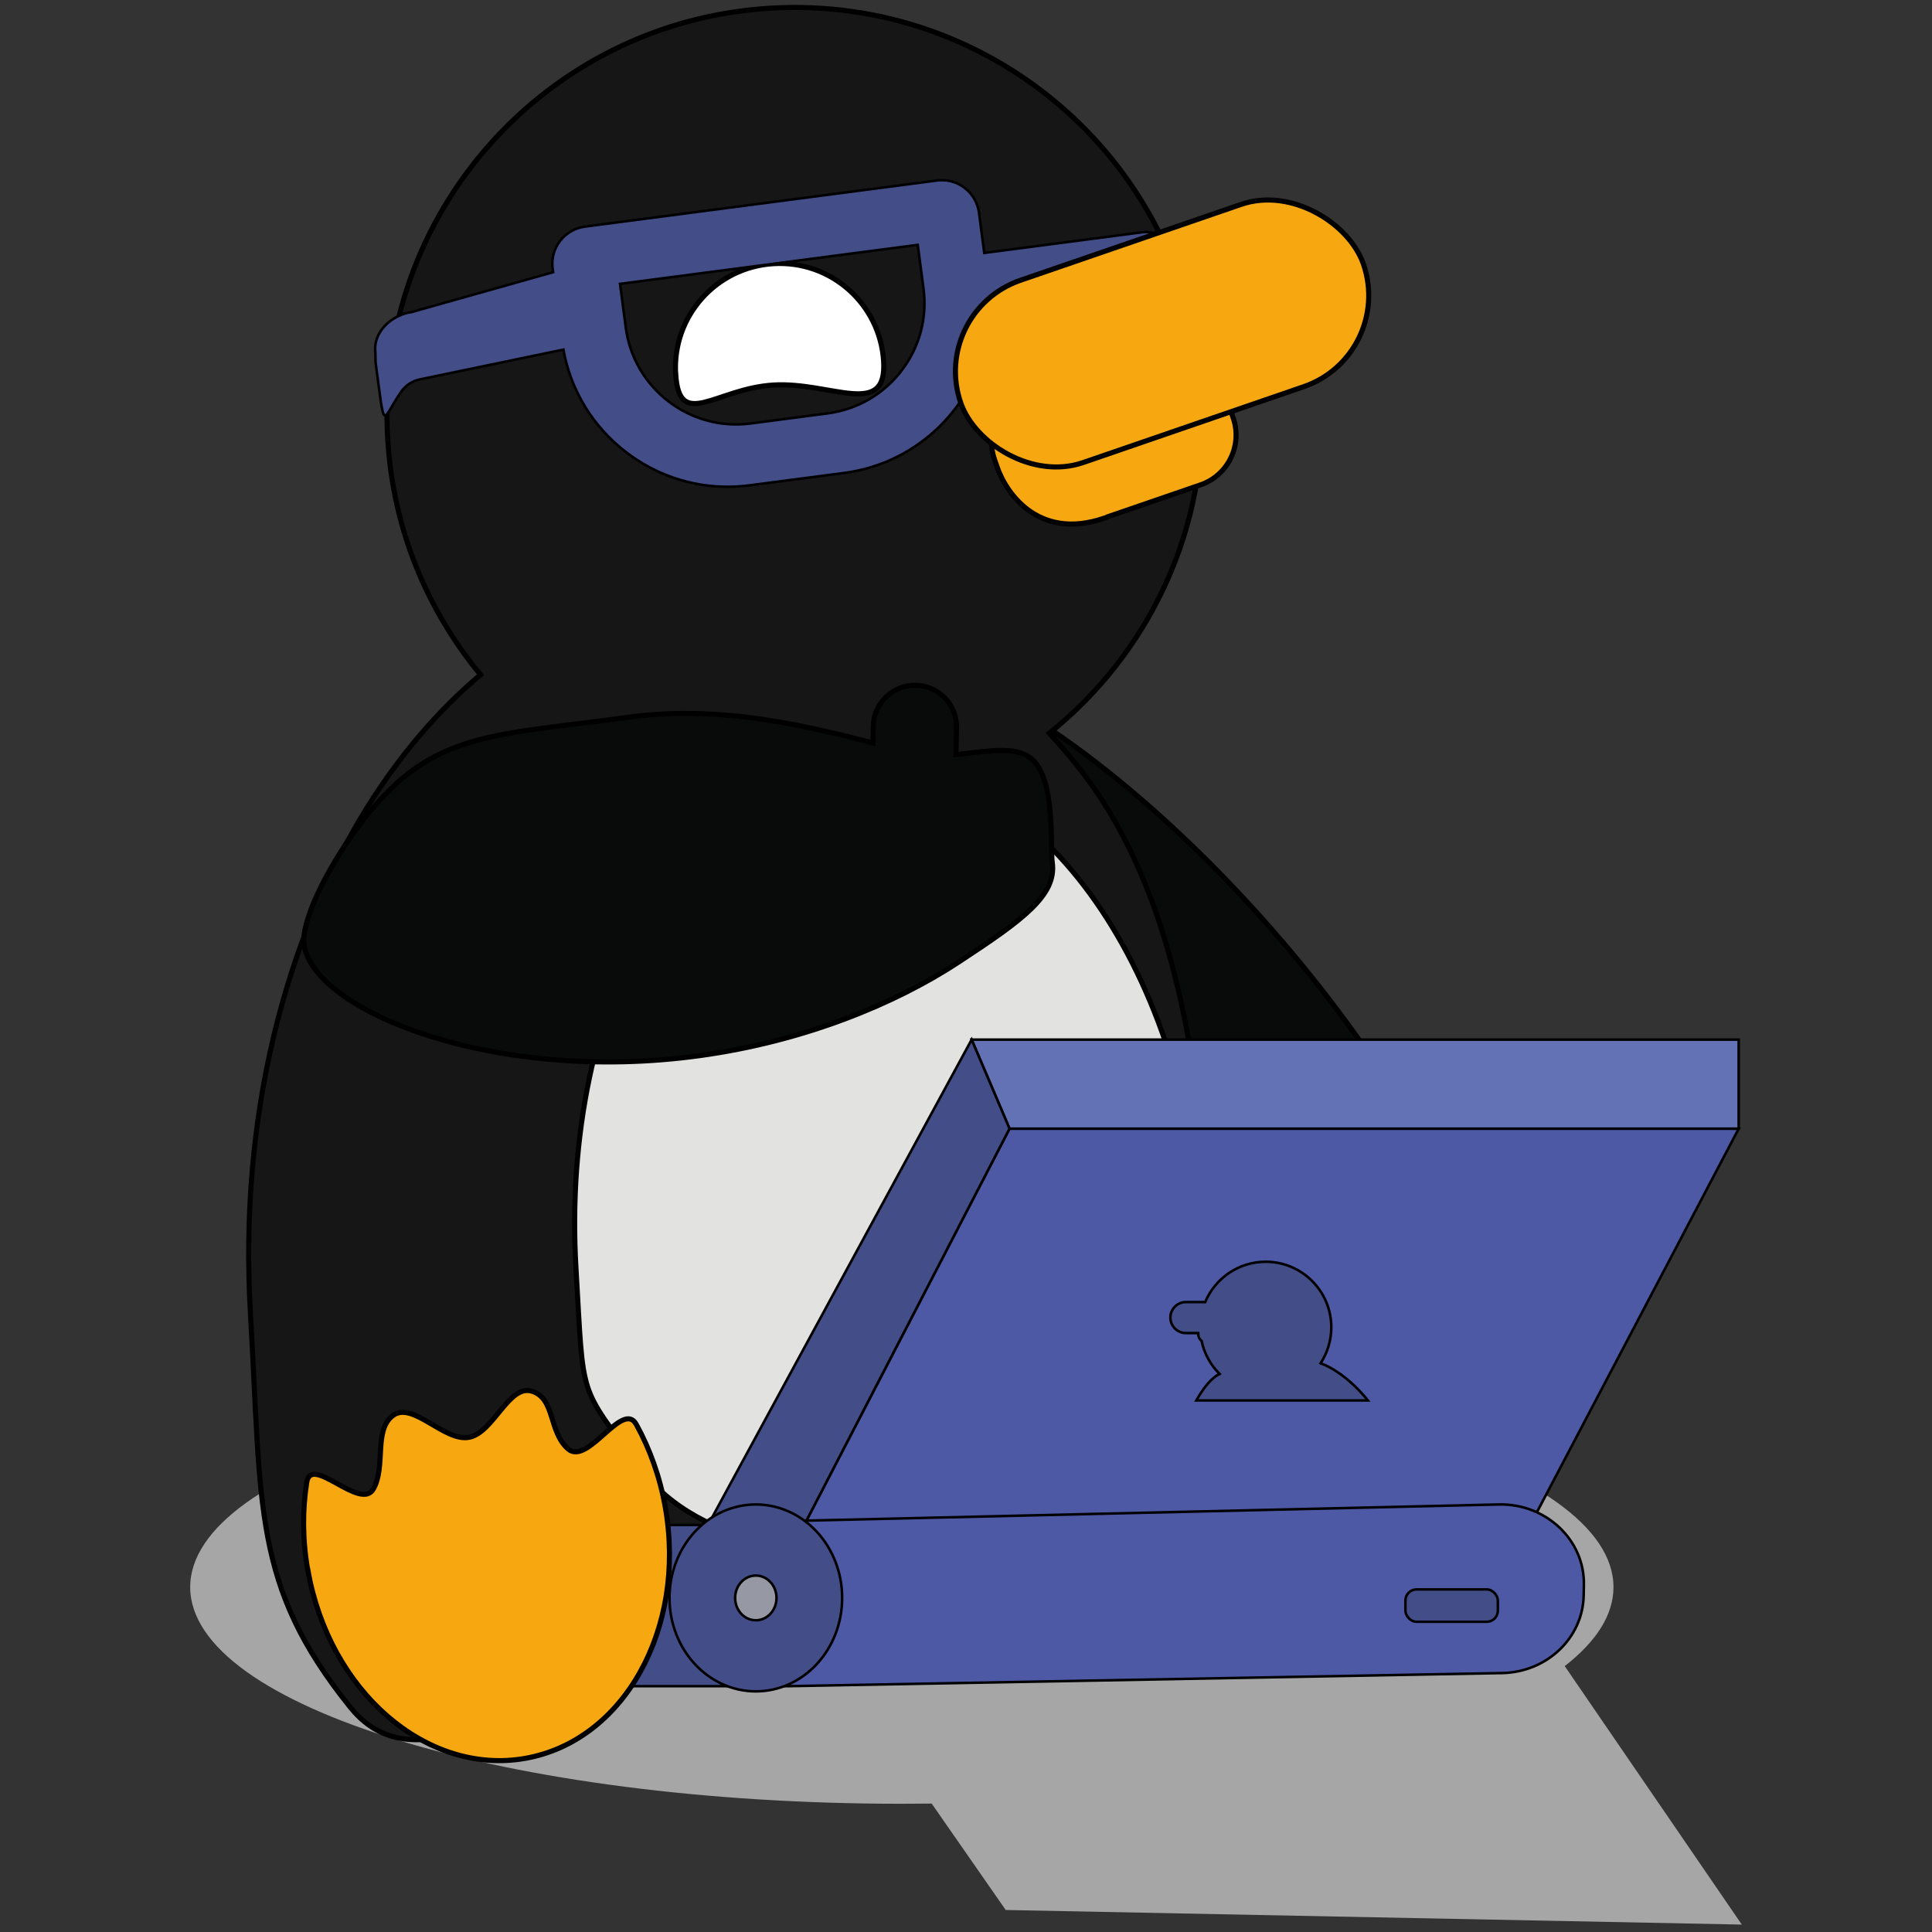 <?xml version="1.0" encoding="UTF-8"?>
<svg id="Penguin_2" data-name="Penguin 2" xmlns="http://www.w3.org/2000/svg" viewBox="0 0 380 380">
  <rect x="0" y="0" width="380" height="380" fill="#333333" stroke="none"/>
  <defs>
    <style>
      .cls-1 {
        fill: #161616;
      }

      .cls-1, .cls-2, .cls-3, .cls-4, .cls-5, .cls-6, .cls-7, .cls-8, .cls-9 {
        stroke: #000;
        stroke-miterlimit: 10;
      }

      .cls-2 {
        fill: #fff;
      }

      .cls-3 {
        fill: #4d59a4;
      }

      .cls-3, .cls-6, .cls-8, .cls-9 {
        stroke-width: .5px;
      }

      .cls-4 {
        fill: #090a0a;
      }

      .cls-5 {
        fill: #e2e2e1;
      }

      .cls-6 {
        fill: #9698a3;
      }

      .cls-7 {
        fill: #f7a810;
      }

      .cls-8 {
        fill: #6272b5;
      }

      .cls-10 {
        fill: #c4c4c4;
        opacity: .79;
        stroke-width: 0px;
      }

      .cls-9 {
        fill: #434e89;
      }
    </style>
  </defs>
  <path class="cls-10" d="M342.59,378.54l-34.83-50.84c6.19-4.81,9.59-10.05,9.59-15.53,0-23.53-62.67-42.61-139.97-42.61s-139.97,19.08-139.97,42.61,62.67,42.61,139.97,42.61c1.97,0,3.92-.02,5.87-.04l14.56,20.93,144.78,2.87Z"/>
  <g>
    <g id="Body">
      <ellipse class="cls-4" cx="224.94" cy="206.38" rx="34.49" ry="98.18" transform="translate(-80.22 198.04) rotate(-40.97)"/>
      <path class="cls-1" d="M49.26,258.3c-2.27-38.24,6.71-73.52,23.06-99.64,6.36-10.16,13.83-18.92,22.19-25.95-10.49-12.67-17.2-28.65-18.25-46.32C73.63,42.19,107.34,4.23,151.54,1.61c44.2-2.63,82.16,31.08,84.78,75.28,1.6,26.97-10.34,51.61-29.93,67.32,1.82,1.98,3.6,4.04,5.32,6.18,19.33,24,24.49,58.78,26.76,97.02,2.27,38.24,6.45,23.94-9.9,50.06-16.35,26.12-45.3,7.8-72.52,9.42-27.22,1.62-67.82,52.91-87.15,28.91-19.33-24-17.38-39.24-19.65-77.49Z"/>
      <path class="cls-5" d="M113.29,249.5c1.57,26.37.3,22.44,12.47,39.06,12.17,16.62,37.76,17.76,54.76,16.75,17-1.01,31.75,23.41,41.86,5.47,10.11-17.94,15.58-42.23,14.02-68.6-1.57-26.37-9.87-49.83-22.04-66.45-12.17-16.62-28.19-26.39-45.19-25.38-17,1.01-31.75,12.61-41.86,30.55-10.11,17.94-15.58,42.23-14.02,68.6Z"/>
      <path class="cls-2" d="M132.89,73.53c-.67-11.29,7.94-20.99,19.24-21.67s20.99,7.94,21.67,19.24c.67,11.29-10.39,3.96-21.68,4.63-11.29.67-18.55,9.1-19.22-2.2Z"/>
    </g>
    <path class="cls-4" d="M202.85,149.22c-3.18-2.68-8.97-1.38-14.84-.8l.13-5.24c.11-4.52-3.46-8.28-7.98-8.39s-8.28,3.46-8.39,7.98l-.08,3.36c-5.9-1.53-12.15-3.06-18.66-4.16-9.39-1.59-19.32-2.3-29.51-.89s-18.21,2.11-25.02,3.45c-6.81,1.34-12.41,3.31-17.74,7.26-5.33,3.95-10.8,10.82-14.82,17.52-4.02,6.7-6.59,13.22-6.14,16.47.45,3.25,3,6.59,7.21,9.68,4.21,3.1,10.08,5.95,17.16,8.22,7.09,2.27,15.39,3.96,24.47,4.73,9.08.77,18.94.62,29.13-.8,10.19-1.41,19.75-3.95,28.33-7.16,8.58-3.21,16.18-7.1,22.45-11.22,6.27-4.12,11.1-7.39,14.25-10.45,3.15-3.06,4.62-5.9,4.17-9.14-.45-3.25.7-16.36-4.1-20.4Z"/>
    <path class="cls-9" d="M231.62,54.52l-.51-3.9c-.41-3.14-3.29-5.35-6.42-4.94l-31.1,4.07-1.03-7.9c-.25-1.95-1.26-3.69-2.82-4.89-1.56-1.2-3.49-1.72-5.45-1.46l-69.24,9.07c-1.95.26-3.69,1.26-4.89,2.82-1.2,1.56-1.72,3.49-1.46,5.45l.09.7-27.79,7.83c-3.7.48-7.71,3.76-7.16,7.98l.02,1.5c0,.24.02.48.05.72,1.87,13.89,1.03,11.24,4.97,5.51.86-1.25,2.18-2.14,3.67-2.45l28.26-5.87c1.46,8.04,5.79,15.15,12.31,20.16,5.81,4.46,12.77,6.82,19.97,6.82,1.44,0,2.89-.09,4.34-.28l18.62-2.44c14.9-1.95,26.17-13.65,28.26-27.84l32.34-4.24c3.14-.41,5.35-3.29,4.94-6.42ZM177.29,72.94c-3.56,4.64-8.72,7.61-14.52,8.37l-15.14,1.98c-11.96,1.57-22.98-6.9-24.55-18.86l-1.13-8.6,58.56-7.67,1.13,8.6c.76,5.8-.78,11.55-4.35,16.18Z"/>
    <g>
      <path class="cls-7" d="M218.49,101.43l17.63-6.06c5.42-1.86,8.3-7.76,6.43-13.18l-.52-1.5c-1.86-5.42-6.99-6.09-13.68-5.77l-26.32,2.24c-5.42,1.86-8.3,7.76-6.43,13.18l.52,1.5c1.86,5.42,8.64,15.1,22.37,9.59Z"/>
      <rect class="cls-7" x="186.69" y="46.64" width="83.77" height="37.91" rx="18.95" ry="18.95" transform="translate(466.05 53.28) rotate(161.02)"/>
    </g>
    <g>
      <polygon class="cls-3" points="341.98 221.99 198.56 221.99 157.29 301.64 302.07 297.85 341.98 221.99"/>
      <polygon class="cls-8" points="341.98 221.99 198.56 221.99 191.11 204.48 341.98 204.48 341.98 221.99"/>
      <polygon class="cls-9" points="157.29 301.64 138.34 301.64 191.11 204.48 198.56 221.99 157.29 301.64"/>
      <path class="cls-3" d="M295.45,329.07l-140.43,2.58c-9.16.17-16.68-6.84-16.68-15.55v-1.37c0-8.44,7.08-15.34,15.96-15.54l140.47-3.28c9.32-.22,16.95,7,16.76,15.85l-.04,2.07c-.17,8.35-7.26,15.08-16.04,15.24Z"/>
      <rect class="cls-9" x="65.95" y="299.94" width="89.07" height="31.71" rx="10.31" ry="10.31"/>
      <ellipse class="cls-9" cx="148.66" cy="314.29" rx="16.98" ry="18.38"/>
      <ellipse class="cls-6" cx="148.66" cy="314.29" rx="4.07" ry="4.4"/>
      <rect class="cls-9" x="276.43" y="312.62" width="18.18" height="6.36" rx="2.18" ry="2.18"/>
      <path class="cls-9" d="M263.25,269.99c-1.25-.85-2.44-1.47-3.51-1.85,1.33-2.03,2.11-4.46,2.11-7.07,0-7.12-5.77-12.9-12.9-12.9-5.36,0-9.96,3.27-11.9,7.93h-3.8c-1.68,0-3.05,1.36-3.05,3.05h0c0,1.68,1.37,3.05,3.05,3.05h2.43v.21c0,.54.25,1.01.65,1.32.53,2.52,1.79,4.76,3.55,6.5-1.47.69-3.09,2.57-4.58,5.22h33.75c-1.86-2.31-3.89-4.15-5.81-5.46Z"/>
    </g>
    <path class="cls-7" d="M60.55,308.81c1.05,5.96,3.03,11.47,5.71,16.33,2.69,4.86,6.08,9.06,9.94,12.41,3.87,3.35,8.21,5.85,12.8,7.3s9.43,1.85,14.28,1c4.85-.85,9.27-2.87,13.09-5.79,3.82-2.92,7.06-6.75,9.55-11.22,2.5-4.47,4.25-9.57,5.13-15.05.87-5.48.86-11.33-.19-17.3-1.05-5.96-3.03-11.47-5.71-16.33s-9.53,8.19-13.4,4.84c-3.87-3.35-2.51-9.91-7.1-11.36s-7.59,8.22-12.45,9.07c-4.85.85-11.1-7.2-14.93-4.28s-1.32,9.94-3.82,14.41c-2.5,4.47-12.23-6.81-13.11-1.33-.87,5.48-.86,11.33.19,17.3Z"/>
  </g>
</svg>